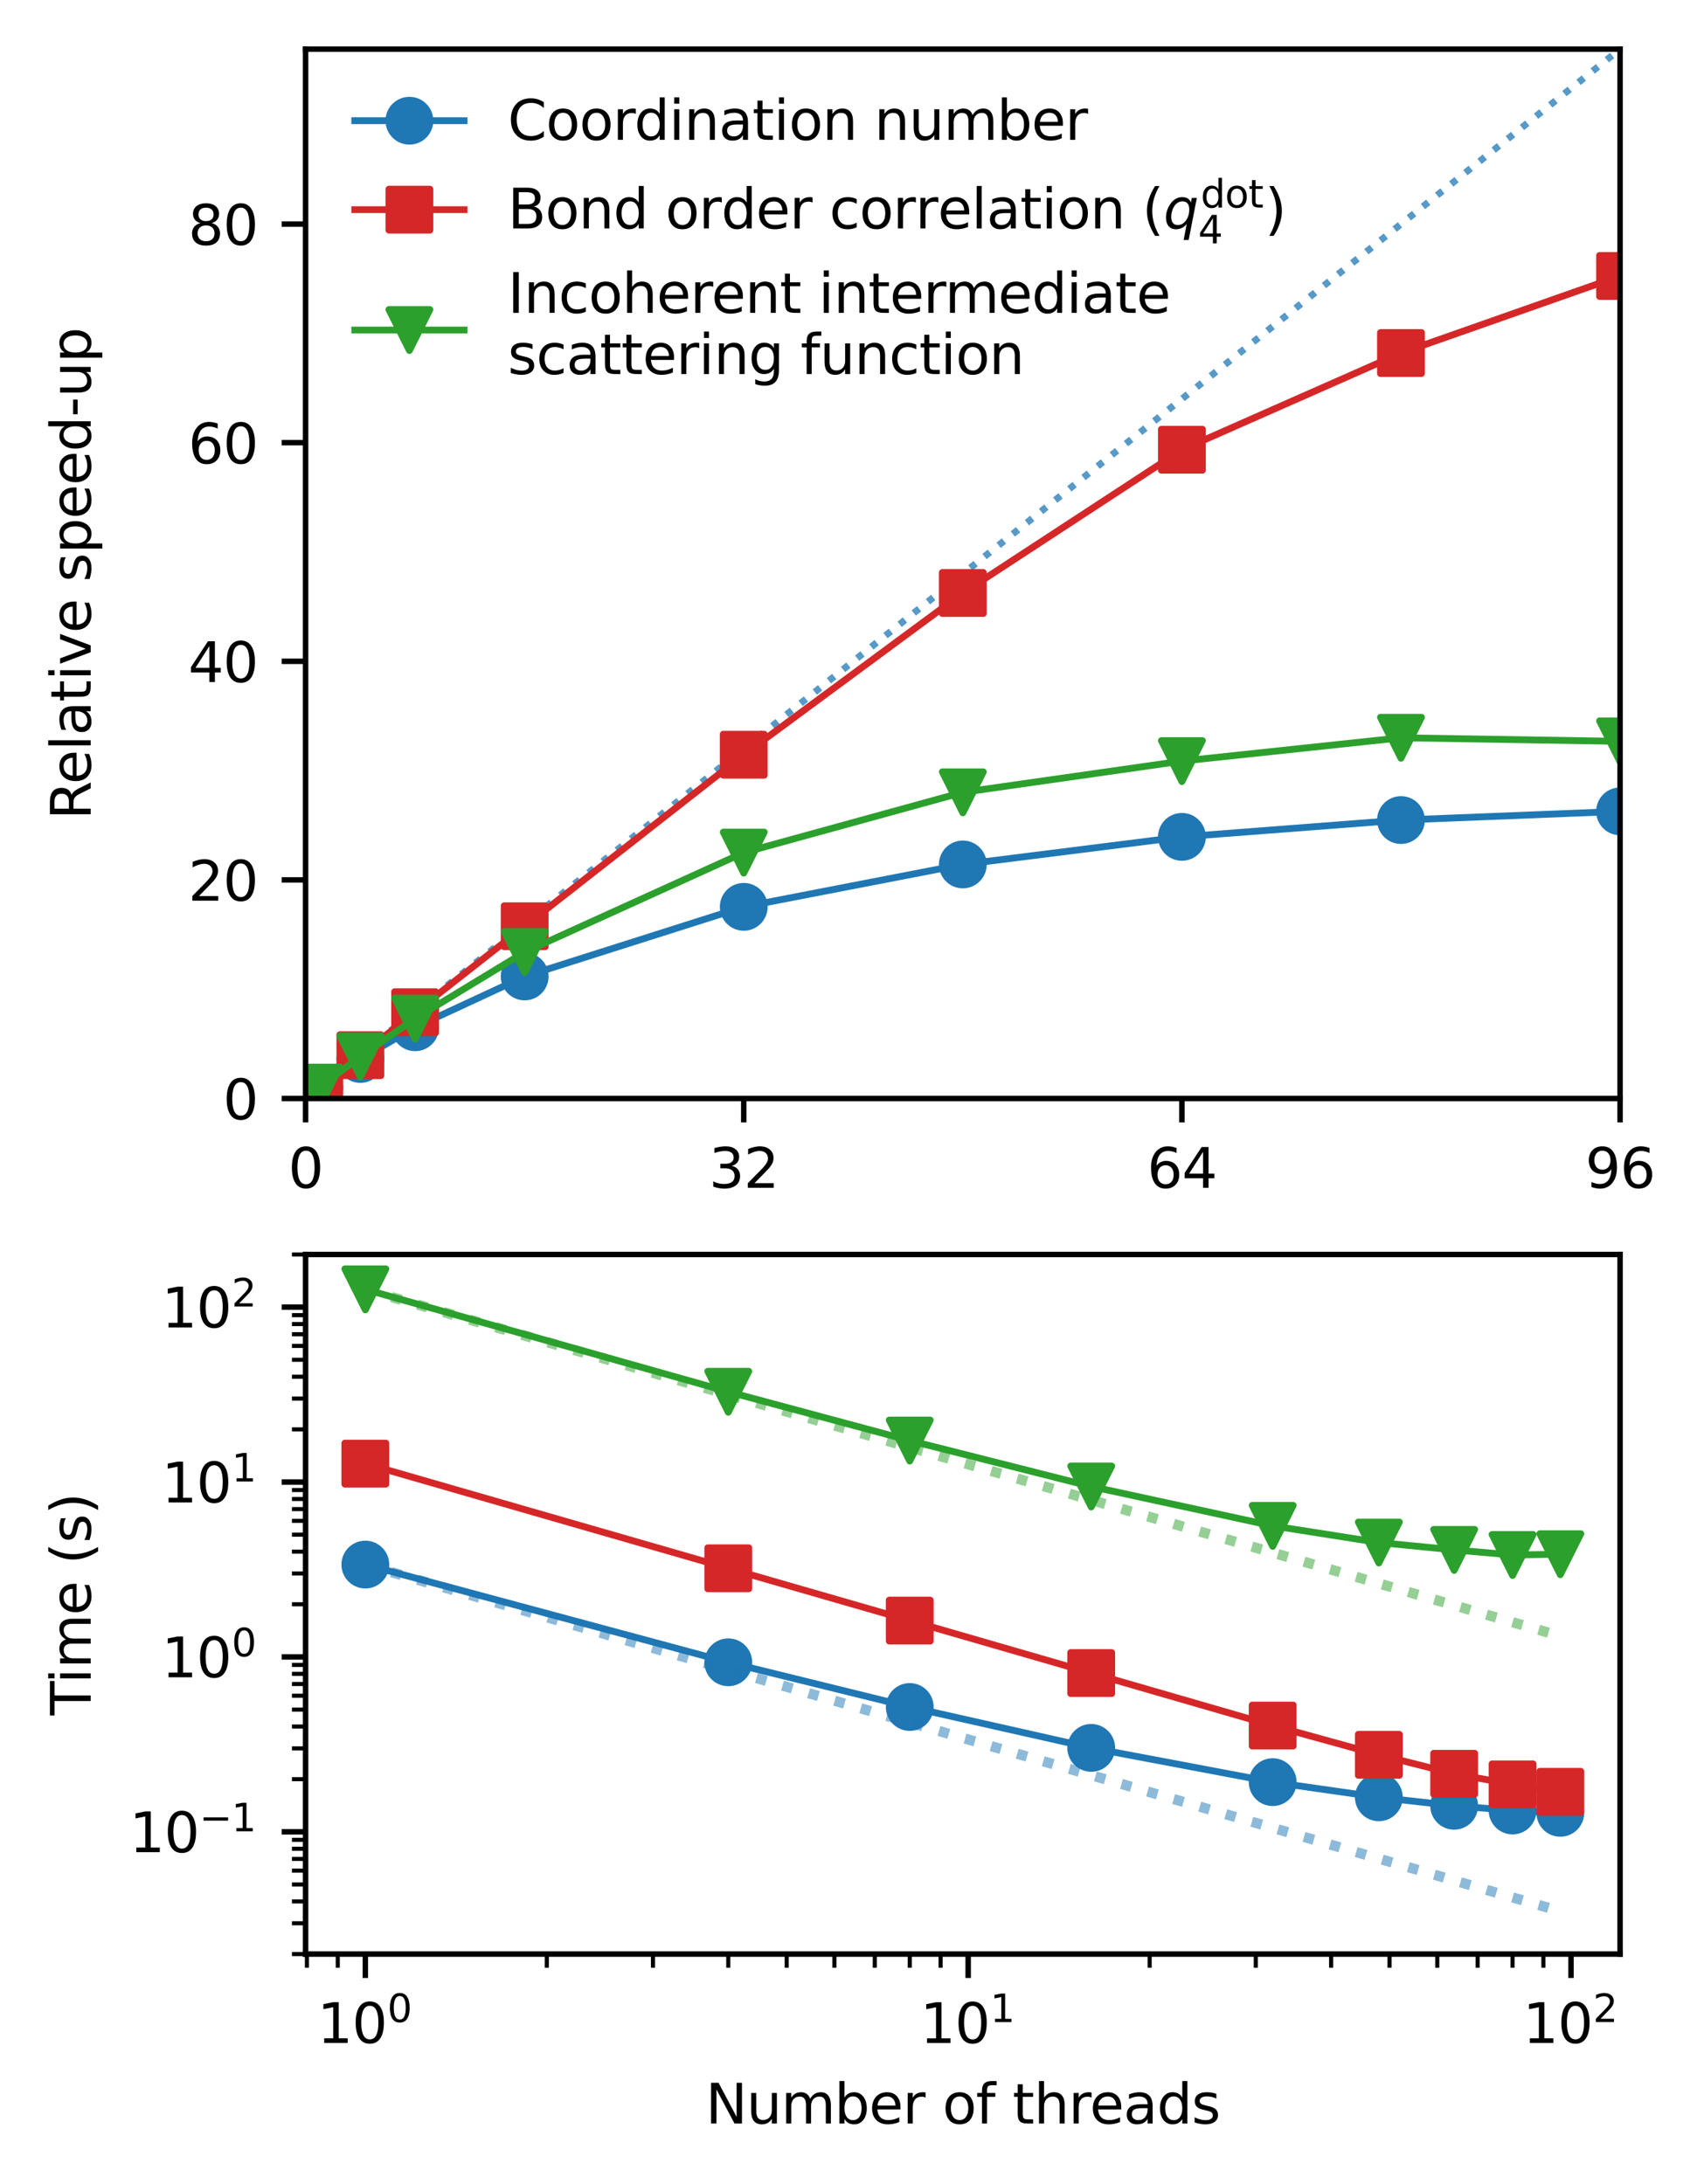 <?xml version="1.0" encoding="utf-8" standalone="no"?>
<!DOCTYPE svg PUBLIC "-//W3C//DTD SVG 1.1//EN"
  "http://www.w3.org/Graphics/SVG/1.1/DTD/svg11.dtd">
<svg xmlns:xlink="http://www.w3.org/1999/xlink" width="249.486pt" height="319.853pt" viewBox="0 0 249.486 319.853" xmlns="http://www.w3.org/2000/svg" version="1.1">
 <defs>
  <style type="text/css">*{stroke-linejoin: round; stroke-linecap: butt}</style>
 </defs>
 <g id="figure_1">
  <g id="patch_1">
   <path d="M 0 319.853 
L 249.486 319.853 
L 249.486 0 
L 0 0 
z
" style="fill: #ffffff"/>
  </g>
  <g id="axes_1">
   <g id="patch_2">
    <path d="M 44.742 160.877 
L 237.196 160.877 
L 237.196 7.2 
L 44.742 7.2 
z
" style="fill: #ffffff"/>
   </g>
   <g id="matplotlib.axis_1">
    <g id="xtick_1">
     <g id="line2d_1">
      <defs>
       <path id="m09d5ea94b4" d="M 0 0 
L 0 3.5 
" style="stroke: #000000; stroke-width: 0.8"/>
      </defs>
      <g>
       <use xlink:href="#m09d5ea94b4" x="44.742" y="160.877" style="stroke: #000000; stroke-width: 0.8"/>
      </g>
     </g>
     <g id="text_1">
      <!-- 0 -->
      <g transform="translate(42.197 173.956) scale(0.08 -0.08)">
       <defs>
        <path id="DejaVuSans-30" d="M 2034 4250 
Q 1547 4250 1301 3770 
Q 1056 3291 1056 2328 
Q 1056 1369 1301 889 
Q 1547 409 2034 409 
Q 2525 409 2770 889 
Q 3016 1369 3016 2328 
Q 3016 3291 2770 3770 
Q 2525 4250 2034 4250 
z
M 2034 4750 
Q 2819 4750 3233 4129 
Q 3647 3509 3647 2328 
Q 3647 1150 3233 529 
Q 2819 -91 2034 -91 
Q 1250 -91 836 529 
Q 422 1150 422 2328 
Q 422 3509 836 4129 
Q 1250 4750 2034 4750 
z
" transform="scale(0.016)"/>
       </defs>
       <use xlink:href="#DejaVuSans-30"/>
      </g>
     </g>
    </g>
    <g id="xtick_2">
     <g id="line2d_2">
      <g>
       <use xlink:href="#m09d5ea94b4" x="108.894" y="160.877" style="stroke: #000000; stroke-width: 0.8"/>
      </g>
     </g>
     <g id="text_2">
      <!-- 32 -->
      <g transform="translate(103.804 173.956) scale(0.08 -0.08)">
       <defs>
        <path id="DejaVuSans-33" d="M 2597 2516 
Q 3050 2419 3304 2112 
Q 3559 1806 3559 1356 
Q 3559 666 3084 287 
Q 2609 -91 1734 -91 
Q 1441 -91 1130 -33 
Q 819 25 488 141 
L 488 750 
Q 750 597 1062 519 
Q 1375 441 1716 441 
Q 2309 441 2620 675 
Q 2931 909 2931 1356 
Q 2931 1769 2642 2001 
Q 2353 2234 1838 2234 
L 1294 2234 
L 1294 2753 
L 1863 2753 
Q 2328 2753 2575 2939 
Q 2822 3125 2822 3475 
Q 2822 3834 2567 4026 
Q 2313 4219 1838 4219 
Q 1578 4219 1281 4162 
Q 984 4106 628 3988 
L 628 4550 
Q 988 4650 1302 4700 
Q 1616 4750 1894 4750 
Q 2613 4750 3031 4423 
Q 3450 4097 3450 3541 
Q 3450 3153 3228 2886 
Q 3006 2619 2597 2516 
z
" transform="scale(0.016)"/>
        <path id="DejaVuSans-32" d="M 1228 531 
L 3431 531 
L 3431 0 
L 469 0 
L 469 531 
Q 828 903 1448 1529 
Q 2069 2156 2228 2338 
Q 2531 2678 2651 2914 
Q 2772 3150 2772 3378 
Q 2772 3750 2511 3984 
Q 2250 4219 1831 4219 
Q 1534 4219 1204 4116 
Q 875 4013 500 3803 
L 500 4441 
Q 881 4594 1212 4672 
Q 1544 4750 1819 4750 
Q 2544 4750 2975 4387 
Q 3406 4025 3406 3419 
Q 3406 3131 3298 2873 
Q 3191 2616 2906 2266 
Q 2828 2175 2409 1742 
Q 1991 1309 1228 531 
z
" transform="scale(0.016)"/>
       </defs>
       <use xlink:href="#DejaVuSans-33"/>
       <use xlink:href="#DejaVuSans-32" transform="translate(63.623 0)"/>
      </g>
     </g>
    </g>
    <g id="xtick_3">
     <g id="line2d_3">
      <g>
       <use xlink:href="#m09d5ea94b4" x="173.045" y="160.877" style="stroke: #000000; stroke-width: 0.8"/>
      </g>
     </g>
     <g id="text_3">
      <!-- 64 -->
      <g transform="translate(167.955 173.956) scale(0.08 -0.08)">
       <defs>
        <path id="DejaVuSans-36" d="M 2113 2584 
Q 1688 2584 1439 2293 
Q 1191 2003 1191 1497 
Q 1191 994 1439 701 
Q 1688 409 2113 409 
Q 2538 409 2786 701 
Q 3034 994 3034 1497 
Q 3034 2003 2786 2293 
Q 2538 2584 2113 2584 
z
M 3366 4563 
L 3366 3988 
Q 3128 4100 2886 4159 
Q 2644 4219 2406 4219 
Q 1781 4219 1451 3797 
Q 1122 3375 1075 2522 
Q 1259 2794 1537 2939 
Q 1816 3084 2150 3084 
Q 2853 3084 3261 2657 
Q 3669 2231 3669 1497 
Q 3669 778 3244 343 
Q 2819 -91 2113 -91 
Q 1303 -91 875 529 
Q 447 1150 447 2328 
Q 447 3434 972 4092 
Q 1497 4750 2381 4750 
Q 2619 4750 2861 4703 
Q 3103 4656 3366 4563 
z
" transform="scale(0.016)"/>
        <path id="DejaVuSans-34" d="M 2419 4116 
L 825 1625 
L 2419 1625 
L 2419 4116 
z
M 2253 4666 
L 3047 4666 
L 3047 1625 
L 3713 1625 
L 3713 1100 
L 3047 1100 
L 3047 0 
L 2419 0 
L 2419 1100 
L 313 1100 
L 313 1709 
L 2253 4666 
z
" transform="scale(0.016)"/>
       </defs>
       <use xlink:href="#DejaVuSans-36"/>
       <use xlink:href="#DejaVuSans-34" transform="translate(63.623 0)"/>
      </g>
     </g>
    </g>
    <g id="xtick_4">
     <g id="line2d_4">
      <g>
       <use xlink:href="#m09d5ea94b4" x="237.196" y="160.877" style="stroke: #000000; stroke-width: 0.8"/>
      </g>
     </g>
     <g id="text_4">
      <!-- 96 -->
      <g transform="translate(232.106 173.956) scale(0.08 -0.08)">
       <defs>
        <path id="DejaVuSans-39" d="M 703 97 
L 703 672 
Q 941 559 1184 500 
Q 1428 441 1663 441 
Q 2288 441 2617 861 
Q 2947 1281 2994 2138 
Q 2813 1869 2534 1725 
Q 2256 1581 1919 1581 
Q 1219 1581 811 2004 
Q 403 2428 403 3163 
Q 403 3881 828 4315 
Q 1253 4750 1959 4750 
Q 2769 4750 3195 4129 
Q 3622 3509 3622 2328 
Q 3622 1225 3098 567 
Q 2575 -91 1691 -91 
Q 1453 -91 1209 -44 
Q 966 3 703 97 
z
M 1959 2075 
Q 2384 2075 2632 2365 
Q 2881 2656 2881 3163 
Q 2881 3666 2632 3958 
Q 2384 4250 1959 4250 
Q 1534 4250 1286 3958 
Q 1038 3666 1038 3163 
Q 1038 2656 1286 2365 
Q 1534 2075 1959 2075 
z
" transform="scale(0.016)"/>
       </defs>
       <use xlink:href="#DejaVuSans-39"/>
       <use xlink:href="#DejaVuSans-36" transform="translate(63.623 0)"/>
      </g>
     </g>
    </g>
   </g>
   <g id="matplotlib.axis_2">
    <g id="ytick_1">
     <g id="line2d_5">
      <defs>
       <path id="mceee23a0d7" d="M 0 0 
L -3.5 0 
" style="stroke: #000000; stroke-width: 0.8"/>
      </defs>
      <g>
       <use xlink:href="#mceee23a0d7" x="44.742" y="160.877" style="stroke: #000000; stroke-width: 0.8"/>
      </g>
     </g>
     <g id="text_5">
      <!-- 0 -->
      <g transform="translate(32.653 163.916) scale(0.08 -0.08)">
       <use xlink:href="#DejaVuSans-30"/>
      </g>
     </g>
    </g>
    <g id="ytick_2">
     <g id="line2d_6">
      <g>
       <use xlink:href="#mceee23a0d7" x="44.742" y="128.861" style="stroke: #000000; stroke-width: 0.8"/>
      </g>
     </g>
     <g id="text_6">
      <!-- 20 -->
      <g transform="translate(27.562 131.9) scale(0.08 -0.08)">
       <use xlink:href="#DejaVuSans-32"/>
       <use xlink:href="#DejaVuSans-30" transform="translate(63.623 0)"/>
      </g>
     </g>
    </g>
    <g id="ytick_3">
     <g id="line2d_7">
      <g>
       <use xlink:href="#mceee23a0d7" x="44.742" y="96.845" style="stroke: #000000; stroke-width: 0.8"/>
      </g>
     </g>
     <g id="text_7">
      <!-- 40 -->
      <g transform="translate(27.562 99.884) scale(0.08 -0.08)">
       <use xlink:href="#DejaVuSans-34"/>
       <use xlink:href="#DejaVuSans-30" transform="translate(63.623 0)"/>
      </g>
     </g>
    </g>
    <g id="ytick_4">
     <g id="line2d_8">
      <g>
       <use xlink:href="#mceee23a0d7" x="44.742" y="64.829" style="stroke: #000000; stroke-width: 0.8"/>
      </g>
     </g>
     <g id="text_8">
      <!-- 60 -->
      <g transform="translate(27.562 67.868) scale(0.08 -0.08)">
       <use xlink:href="#DejaVuSans-36"/>
       <use xlink:href="#DejaVuSans-30" transform="translate(63.623 0)"/>
      </g>
     </g>
    </g>
    <g id="ytick_5">
     <g id="line2d_9">
      <g>
       <use xlink:href="#mceee23a0d7" x="44.742" y="32.813" style="stroke: #000000; stroke-width: 0.8"/>
      </g>
     </g>
     <g id="text_9">
      <!-- 80 -->
      <g transform="translate(27.562 35.852) scale(0.08 -0.08)">
       <defs>
        <path id="DejaVuSans-38" d="M 2034 2216 
Q 1584 2216 1326 1975 
Q 1069 1734 1069 1313 
Q 1069 891 1326 650 
Q 1584 409 2034 409 
Q 2484 409 2743 651 
Q 3003 894 3003 1313 
Q 3003 1734 2745 1975 
Q 2488 2216 2034 2216 
z
M 1403 2484 
Q 997 2584 770 2862 
Q 544 3141 544 3541 
Q 544 4100 942 4425 
Q 1341 4750 2034 4750 
Q 2731 4750 3128 4425 
Q 3525 4100 3525 3541 
Q 3525 3141 3298 2862 
Q 3072 2584 2669 2484 
Q 3125 2378 3379 2068 
Q 3634 1759 3634 1313 
Q 3634 634 3220 271 
Q 2806 -91 2034 -91 
Q 1263 -91 848 271 
Q 434 634 434 1313 
Q 434 1759 690 2068 
Q 947 2378 1403 2484 
z
M 1172 3481 
Q 1172 3119 1398 2916 
Q 1625 2713 2034 2713 
Q 2441 2713 2670 2916 
Q 2900 3119 2900 3481 
Q 2900 3844 2670 4047 
Q 2441 4250 2034 4250 
Q 1625 4250 1398 4047 
Q 1172 3844 1172 3481 
z
" transform="scale(0.016)"/>
       </defs>
       <use xlink:href="#DejaVuSans-38"/>
       <use xlink:href="#DejaVuSans-30" transform="translate(63.623 0)"/>
      </g>
     </g>
    </g>
    <g id="text_10">
     <!-- Relative speed-up -->
     <g transform="translate(13.279 120.043) rotate(-90) scale(0.08 -0.08)">
      <defs>
       <path id="DejaVuSans-52" d="M 2841 2188 
Q 3044 2119 3236 1894 
Q 3428 1669 3622 1275 
L 4263 0 
L 3584 0 
L 2988 1197 
Q 2756 1666 2539 1819 
Q 2322 1972 1947 1972 
L 1259 1972 
L 1259 0 
L 628 0 
L 628 4666 
L 2053 4666 
Q 2853 4666 3247 4331 
Q 3641 3997 3641 3322 
Q 3641 2881 3436 2590 
Q 3231 2300 2841 2188 
z
M 1259 4147 
L 1259 2491 
L 2053 2491 
Q 2509 2491 2742 2702 
Q 2975 2913 2975 3322 
Q 2975 3731 2742 3939 
Q 2509 4147 2053 4147 
L 1259 4147 
z
" transform="scale(0.016)"/>
       <path id="DejaVuSans-65" d="M 3597 1894 
L 3597 1613 
L 953 1613 
Q 991 1019 1311 708 
Q 1631 397 2203 397 
Q 2534 397 2845 478 
Q 3156 559 3463 722 
L 3463 178 
Q 3153 47 2828 -22 
Q 2503 -91 2169 -91 
Q 1331 -91 842 396 
Q 353 884 353 1716 
Q 353 2575 817 3079 
Q 1281 3584 2069 3584 
Q 2775 3584 3186 3129 
Q 3597 2675 3597 1894 
z
M 3022 2063 
Q 3016 2534 2758 2815 
Q 2500 3097 2075 3097 
Q 1594 3097 1305 2825 
Q 1016 2553 972 2059 
L 3022 2063 
z
" transform="scale(0.016)"/>
       <path id="DejaVuSans-6c" d="M 603 4863 
L 1178 4863 
L 1178 0 
L 603 0 
L 603 4863 
z
" transform="scale(0.016)"/>
       <path id="DejaVuSans-61" d="M 2194 1759 
Q 1497 1759 1228 1600 
Q 959 1441 959 1056 
Q 959 750 1161 570 
Q 1363 391 1709 391 
Q 2188 391 2477 730 
Q 2766 1069 2766 1631 
L 2766 1759 
L 2194 1759 
z
M 3341 1997 
L 3341 0 
L 2766 0 
L 2766 531 
Q 2569 213 2275 61 
Q 1981 -91 1556 -91 
Q 1019 -91 701 211 
Q 384 513 384 1019 
Q 384 1609 779 1909 
Q 1175 2209 1959 2209 
L 2766 2209 
L 2766 2266 
Q 2766 2663 2505 2880 
Q 2244 3097 1772 3097 
Q 1472 3097 1187 3025 
Q 903 2953 641 2809 
L 641 3341 
Q 956 3463 1253 3523 
Q 1550 3584 1831 3584 
Q 2591 3584 2966 3190 
Q 3341 2797 3341 1997 
z
" transform="scale(0.016)"/>
       <path id="DejaVuSans-74" d="M 1172 4494 
L 1172 3500 
L 2356 3500 
L 2356 3053 
L 1172 3053 
L 1172 1153 
Q 1172 725 1289 603 
Q 1406 481 1766 481 
L 2356 481 
L 2356 0 
L 1766 0 
Q 1100 0 847 248 
Q 594 497 594 1153 
L 594 3053 
L 172 3053 
L 172 3500 
L 594 3500 
L 594 4494 
L 1172 4494 
z
" transform="scale(0.016)"/>
       <path id="DejaVuSans-69" d="M 603 3500 
L 1178 3500 
L 1178 0 
L 603 0 
L 603 3500 
z
M 603 4863 
L 1178 4863 
L 1178 4134 
L 603 4134 
L 603 4863 
z
" transform="scale(0.016)"/>
       <path id="DejaVuSans-76" d="M 191 3500 
L 800 3500 
L 1894 563 
L 2988 3500 
L 3597 3500 
L 2284 0 
L 1503 0 
L 191 3500 
z
" transform="scale(0.016)"/>
       <path id="DejaVuSans-20" transform="scale(0.016)"/>
       <path id="DejaVuSans-73" d="M 2834 3397 
L 2834 2853 
Q 2591 2978 2328 3040 
Q 2066 3103 1784 3103 
Q 1356 3103 1142 2972 
Q 928 2841 928 2578 
Q 928 2378 1081 2264 
Q 1234 2150 1697 2047 
L 1894 2003 
Q 2506 1872 2764 1633 
Q 3022 1394 3022 966 
Q 3022 478 2636 193 
Q 2250 -91 1575 -91 
Q 1294 -91 989 -36 
Q 684 19 347 128 
L 347 722 
Q 666 556 975 473 
Q 1284 391 1588 391 
Q 1994 391 2212 530 
Q 2431 669 2431 922 
Q 2431 1156 2273 1281 
Q 2116 1406 1581 1522 
L 1381 1569 
Q 847 1681 609 1914 
Q 372 2147 372 2553 
Q 372 3047 722 3315 
Q 1072 3584 1716 3584 
Q 2034 3584 2315 3537 
Q 2597 3491 2834 3397 
z
" transform="scale(0.016)"/>
       <path id="DejaVuSans-70" d="M 1159 525 
L 1159 -1331 
L 581 -1331 
L 581 3500 
L 1159 3500 
L 1159 2969 
Q 1341 3281 1617 3432 
Q 1894 3584 2278 3584 
Q 2916 3584 3314 3078 
Q 3713 2572 3713 1747 
Q 3713 922 3314 415 
Q 2916 -91 2278 -91 
Q 1894 -91 1617 61 
Q 1341 213 1159 525 
z
M 3116 1747 
Q 3116 2381 2855 2742 
Q 2594 3103 2138 3103 
Q 1681 3103 1420 2742 
Q 1159 2381 1159 1747 
Q 1159 1113 1420 752 
Q 1681 391 2138 391 
Q 2594 391 2855 752 
Q 3116 1113 3116 1747 
z
" transform="scale(0.016)"/>
       <path id="DejaVuSans-64" d="M 2906 2969 
L 2906 4863 
L 3481 4863 
L 3481 0 
L 2906 0 
L 2906 525 
Q 2725 213 2448 61 
Q 2172 -91 1784 -91 
Q 1150 -91 751 415 
Q 353 922 353 1747 
Q 353 2572 751 3078 
Q 1150 3584 1784 3584 
Q 2172 3584 2448 3432 
Q 2725 3281 2906 2969 
z
M 947 1747 
Q 947 1113 1208 752 
Q 1469 391 1925 391 
Q 2381 391 2643 752 
Q 2906 1113 2906 1747 
Q 2906 2381 2643 2742 
Q 2381 3103 1925 3103 
Q 1469 3103 1208 2742 
Q 947 2381 947 1747 
z
" transform="scale(0.016)"/>
       <path id="DejaVuSans-2d" d="M 313 2009 
L 1997 2009 
L 1997 1497 
L 313 1497 
L 313 2009 
z
" transform="scale(0.016)"/>
       <path id="DejaVuSans-75" d="M 544 1381 
L 544 3500 
L 1119 3500 
L 1119 1403 
Q 1119 906 1312 657 
Q 1506 409 1894 409 
Q 2359 409 2629 706 
Q 2900 1003 2900 1516 
L 2900 3500 
L 3475 3500 
L 3475 0 
L 2900 0 
L 2900 538 
Q 2691 219 2414 64 
Q 2138 -91 1772 -91 
Q 1169 -91 856 284 
Q 544 659 544 1381 
z
M 1991 3584 
L 1991 3584 
z
" transform="scale(0.016)"/>
      </defs>
      <use xlink:href="#DejaVuSans-52"/>
      <use xlink:href="#DejaVuSans-65" transform="translate(64.982 0)"/>
      <use xlink:href="#DejaVuSans-6c" transform="translate(126.506 0)"/>
      <use xlink:href="#DejaVuSans-61" transform="translate(154.289 0)"/>
      <use xlink:href="#DejaVuSans-74" transform="translate(215.568 0)"/>
      <use xlink:href="#DejaVuSans-69" transform="translate(254.777 0)"/>
      <use xlink:href="#DejaVuSans-76" transform="translate(282.561 0)"/>
      <use xlink:href="#DejaVuSans-65" transform="translate(341.74 0)"/>
      <use xlink:href="#DejaVuSans-20" transform="translate(403.264 0)"/>
      <use xlink:href="#DejaVuSans-73" transform="translate(435.051 0)"/>
      <use xlink:href="#DejaVuSans-70" transform="translate(487.15 0)"/>
      <use xlink:href="#DejaVuSans-65" transform="translate(550.627 0)"/>
      <use xlink:href="#DejaVuSans-65" transform="translate(612.15 0)"/>
      <use xlink:href="#DejaVuSans-64" transform="translate(673.674 0)"/>
      <use xlink:href="#DejaVuSans-2d" transform="translate(737.15 0)"/>
      <use xlink:href="#DejaVuSans-75" transform="translate(773.234 0)"/>
      <use xlink:href="#DejaVuSans-70" transform="translate(836.613 0)"/>
     </g>
    </g>
   </g>
   <g id="line2d_10">
    <path d="M 44.742 160.877 
L 247.465 -1 
" clip-path="url(#p5385e959b6)" style="fill: none; stroke-dasharray: 1,1.65; stroke-dashoffset: 0; stroke: #1f77b4; stroke-opacity: 0.75"/>
   </g>
   <g id="line2d_11">
    <path d="M 46.747 159.276 
L 52.761 155.082 
L 60.78 150.44 
L 76.818 142.997 
L 108.894 132.803 
L 140.969 126.594 
L 173.045 122.557 
L 205.12 120.094 
L 237.196 118.824 
" clip-path="url(#p5385e959b6)" style="fill: none; stroke: #1f77b4; stroke-linecap: square"/>
    <defs>
     <path id="m9bdbf3d948" d="M 0 3 
C 0.796 3 1.559 2.684 2.121 2.121 
C 2.684 1.559 3 0.796 3 0 
C 3 -0.796 2.684 -1.559 2.121 -2.121 
C 1.559 -2.684 0.796 -3 0 -3 
C -0.796 -3 -1.559 -2.684 -2.121 -2.121 
C -2.684 -1.559 -3 -0.796 -3 0 
C -3 0.796 -2.684 1.559 -2.121 2.121 
C -1.559 2.684 -0.796 3 0 3 
z
" style="stroke: #1f77b4"/>
    </defs>
    <g clip-path="url(#p5385e959b6)">
     <use xlink:href="#m9bdbf3d948" x="46.747" y="159.276" style="fill: #1f77b4; stroke: #1f77b4"/>
     <use xlink:href="#m9bdbf3d948" x="52.761" y="155.082" style="fill: #1f77b4; stroke: #1f77b4"/>
     <use xlink:href="#m9bdbf3d948" x="60.78" y="150.44" style="fill: #1f77b4; stroke: #1f77b4"/>
     <use xlink:href="#m9bdbf3d948" x="76.818" y="142.997" style="fill: #1f77b4; stroke: #1f77b4"/>
     <use xlink:href="#m9bdbf3d948" x="108.894" y="132.803" style="fill: #1f77b4; stroke: #1f77b4"/>
     <use xlink:href="#m9bdbf3d948" x="140.969" y="126.594" style="fill: #1f77b4; stroke: #1f77b4"/>
     <use xlink:href="#m9bdbf3d948" x="173.045" y="122.557" style="fill: #1f77b4; stroke: #1f77b4"/>
     <use xlink:href="#m9bdbf3d948" x="205.12" y="120.094" style="fill: #1f77b4; stroke: #1f77b4"/>
     <use xlink:href="#m9bdbf3d948" x="237.196" y="118.824" style="fill: #1f77b4; stroke: #1f77b4"/>
    </g>
   </g>
   <g id="line2d_12">
    <path d="M 46.747 159.276 
L 52.761 154.528 
L 60.78 148.235 
L 76.818 135.649 
L 108.894 110.523 
L 140.969 86.843 
L 173.045 65.866 
L 205.12 51.702 
L 237.196 40.417 
" clip-path="url(#p5385e959b6)" style="fill: none; stroke: #d62728; stroke-linecap: square"/>
    <defs>
     <path id="m01f32b2760" d="M -3 3 
L 3 3 
L 3 -3 
L -3 -3 
z
" style="stroke: #d62728; stroke-linejoin: miter"/>
    </defs>
    <g clip-path="url(#p5385e959b6)">
     <use xlink:href="#m01f32b2760" x="46.747" y="159.276" style="fill: #d62728; stroke: #d62728; stroke-linejoin: miter"/>
     <use xlink:href="#m01f32b2760" x="52.761" y="154.528" style="fill: #d62728; stroke: #d62728; stroke-linejoin: miter"/>
     <use xlink:href="#m01f32b2760" x="60.78" y="148.235" style="fill: #d62728; stroke: #d62728; stroke-linejoin: miter"/>
     <use xlink:href="#m01f32b2760" x="76.818" y="135.649" style="fill: #d62728; stroke: #d62728; stroke-linejoin: miter"/>
     <use xlink:href="#m01f32b2760" x="108.894" y="110.523" style="fill: #d62728; stroke: #d62728; stroke-linejoin: miter"/>
     <use xlink:href="#m01f32b2760" x="140.969" y="86.843" style="fill: #d62728; stroke: #d62728; stroke-linejoin: miter"/>
     <use xlink:href="#m01f32b2760" x="173.045" y="65.866" style="fill: #d62728; stroke: #d62728; stroke-linejoin: miter"/>
     <use xlink:href="#m01f32b2760" x="205.12" y="51.702" style="fill: #d62728; stroke: #d62728; stroke-linejoin: miter"/>
     <use xlink:href="#m01f32b2760" x="237.196" y="40.417" style="fill: #d62728; stroke: #d62728; stroke-linejoin: miter"/>
    </g>
   </g>
   <g id="line2d_13">
    <path d="M 46.747 159.276 
L 52.761 154.716 
L 60.78 149.164 
L 76.818 139.429 
L 108.894 124.863 
L 140.969 116.033 
L 173.045 111.458 
L 205.12 108.046 
L 237.196 108.568 
" clip-path="url(#p5385e959b6)" style="fill: none; stroke: #2ca02c; stroke-linecap: square"/>
    <defs>
     <path id="mb9250bb061" d="M -0 3 
L 3 -3 
L -3 -3 
z
" style="stroke: #2ca02c; stroke-linejoin: miter"/>
    </defs>
    <g clip-path="url(#p5385e959b6)">
     <use xlink:href="#mb9250bb061" x="46.747" y="159.276" style="fill: #2ca02c; stroke: #2ca02c; stroke-linejoin: miter"/>
     <use xlink:href="#mb9250bb061" x="52.761" y="154.716" style="fill: #2ca02c; stroke: #2ca02c; stroke-linejoin: miter"/>
     <use xlink:href="#mb9250bb061" x="60.78" y="149.164" style="fill: #2ca02c; stroke: #2ca02c; stroke-linejoin: miter"/>
     <use xlink:href="#mb9250bb061" x="76.818" y="139.429" style="fill: #2ca02c; stroke: #2ca02c; stroke-linejoin: miter"/>
     <use xlink:href="#mb9250bb061" x="108.894" y="124.863" style="fill: #2ca02c; stroke: #2ca02c; stroke-linejoin: miter"/>
     <use xlink:href="#mb9250bb061" x="140.969" y="116.033" style="fill: #2ca02c; stroke: #2ca02c; stroke-linejoin: miter"/>
     <use xlink:href="#mb9250bb061" x="173.045" y="111.458" style="fill: #2ca02c; stroke: #2ca02c; stroke-linejoin: miter"/>
     <use xlink:href="#mb9250bb061" x="205.12" y="108.046" style="fill: #2ca02c; stroke: #2ca02c; stroke-linejoin: miter"/>
     <use xlink:href="#mb9250bb061" x="237.196" y="108.568" style="fill: #2ca02c; stroke: #2ca02c; stroke-linejoin: miter"/>
    </g>
   </g>
   <g id="patch_3">
    <path d="M 44.742 160.877 
L 44.742 7.2 
" style="fill: none; stroke: #000000; stroke-width: 0.8; stroke-linejoin: miter; stroke-linecap: square"/>
   </g>
   <g id="patch_4">
    <path d="M 237.196 160.877 
L 237.196 7.2 
" style="fill: none; stroke: #000000; stroke-width: 0.8; stroke-linejoin: miter; stroke-linecap: square"/>
   </g>
   <g id="patch_5">
    <path d="M 44.742 160.877 
L 237.196 160.877 
" style="fill: none; stroke: #000000; stroke-width: 0.8; stroke-linejoin: miter; stroke-linecap: square"/>
   </g>
   <g id="patch_6">
    <path d="M 44.742 7.2 
L 237.196 7.2 
" style="fill: none; stroke: #000000; stroke-width: 0.8; stroke-linejoin: miter; stroke-linecap: square"/>
   </g>
   <g id="legend_1">
    <g id="line2d_14">
     <path d="M 51.943 17.679 
L 59.943 17.679 
L 67.942 17.679 
" style="fill: none; stroke: #1f77b4; stroke-linecap: square"/>
     <g>
      <use xlink:href="#m9bdbf3d948" x="59.943" y="17.679" style="fill: #1f77b4; stroke: #1f77b4"/>
     </g>
    </g>
    <g id="text_11">
     <!-- Coordination number -->
     <g transform="translate(74.343 20.479) scale(0.08 -0.08)">
      <defs>
       <path id="DejaVuSans-43" d="M 4122 4306 
L 4122 3641 
Q 3803 3938 3442 4084 
Q 3081 4231 2675 4231 
Q 1875 4231 1450 3742 
Q 1025 3253 1025 2328 
Q 1025 1406 1450 917 
Q 1875 428 2675 428 
Q 3081 428 3442 575 
Q 3803 722 4122 1019 
L 4122 359 
Q 3791 134 3420 21 
Q 3050 -91 2638 -91 
Q 1578 -91 968 557 
Q 359 1206 359 2328 
Q 359 3453 968 4101 
Q 1578 4750 2638 4750 
Q 3056 4750 3426 4639 
Q 3797 4528 4122 4306 
z
" transform="scale(0.016)"/>
       <path id="DejaVuSans-6f" d="M 1959 3097 
Q 1497 3097 1228 2736 
Q 959 2375 959 1747 
Q 959 1119 1226 758 
Q 1494 397 1959 397 
Q 2419 397 2687 759 
Q 2956 1122 2956 1747 
Q 2956 2369 2687 2733 
Q 2419 3097 1959 3097 
z
M 1959 3584 
Q 2709 3584 3137 3096 
Q 3566 2609 3566 1747 
Q 3566 888 3137 398 
Q 2709 -91 1959 -91 
Q 1206 -91 779 398 
Q 353 888 353 1747 
Q 353 2609 779 3096 
Q 1206 3584 1959 3584 
z
" transform="scale(0.016)"/>
       <path id="DejaVuSans-72" d="M 2631 2963 
Q 2534 3019 2420 3045 
Q 2306 3072 2169 3072 
Q 1681 3072 1420 2755 
Q 1159 2438 1159 1844 
L 1159 0 
L 581 0 
L 581 3500 
L 1159 3500 
L 1159 2956 
Q 1341 3275 1631 3429 
Q 1922 3584 2338 3584 
Q 2397 3584 2469 3576 
Q 2541 3569 2628 3553 
L 2631 2963 
z
" transform="scale(0.016)"/>
       <path id="DejaVuSans-6e" d="M 3513 2113 
L 3513 0 
L 2938 0 
L 2938 2094 
Q 2938 2591 2744 2837 
Q 2550 3084 2163 3084 
Q 1697 3084 1428 2787 
Q 1159 2491 1159 1978 
L 1159 0 
L 581 0 
L 581 3500 
L 1159 3500 
L 1159 2956 
Q 1366 3272 1645 3428 
Q 1925 3584 2291 3584 
Q 2894 3584 3203 3211 
Q 3513 2838 3513 2113 
z
" transform="scale(0.016)"/>
       <path id="DejaVuSans-6d" d="M 3328 2828 
Q 3544 3216 3844 3400 
Q 4144 3584 4550 3584 
Q 5097 3584 5394 3201 
Q 5691 2819 5691 2113 
L 5691 0 
L 5113 0 
L 5113 2094 
Q 5113 2597 4934 2840 
Q 4756 3084 4391 3084 
Q 3944 3084 3684 2787 
Q 3425 2491 3425 1978 
L 3425 0 
L 2847 0 
L 2847 2094 
Q 2847 2600 2669 2842 
Q 2491 3084 2119 3084 
Q 1678 3084 1418 2786 
Q 1159 2488 1159 1978 
L 1159 0 
L 581 0 
L 581 3500 
L 1159 3500 
L 1159 2956 
Q 1356 3278 1631 3431 
Q 1906 3584 2284 3584 
Q 2666 3584 2933 3390 
Q 3200 3197 3328 2828 
z
" transform="scale(0.016)"/>
       <path id="DejaVuSans-62" d="M 3116 1747 
Q 3116 2381 2855 2742 
Q 2594 3103 2138 3103 
Q 1681 3103 1420 2742 
Q 1159 2381 1159 1747 
Q 1159 1113 1420 752 
Q 1681 391 2138 391 
Q 2594 391 2855 752 
Q 3116 1113 3116 1747 
z
M 1159 2969 
Q 1341 3281 1617 3432 
Q 1894 3584 2278 3584 
Q 2916 3584 3314 3078 
Q 3713 2572 3713 1747 
Q 3713 922 3314 415 
Q 2916 -91 2278 -91 
Q 1894 -91 1617 61 
Q 1341 213 1159 525 
L 1159 0 
L 581 0 
L 581 4863 
L 1159 4863 
L 1159 2969 
z
" transform="scale(0.016)"/>
      </defs>
      <use xlink:href="#DejaVuSans-43"/>
      <use xlink:href="#DejaVuSans-6f" transform="translate(69.824 0)"/>
      <use xlink:href="#DejaVuSans-6f" transform="translate(131.006 0)"/>
      <use xlink:href="#DejaVuSans-72" transform="translate(192.188 0)"/>
      <use xlink:href="#DejaVuSans-64" transform="translate(231.551 0)"/>
      <use xlink:href="#DejaVuSans-69" transform="translate(295.027 0)"/>
      <use xlink:href="#DejaVuSans-6e" transform="translate(322.811 0)"/>
      <use xlink:href="#DejaVuSans-61" transform="translate(386.189 0)"/>
      <use xlink:href="#DejaVuSans-74" transform="translate(447.469 0)"/>
      <use xlink:href="#DejaVuSans-69" transform="translate(486.678 0)"/>
      <use xlink:href="#DejaVuSans-6f" transform="translate(514.461 0)"/>
      <use xlink:href="#DejaVuSans-6e" transform="translate(575.643 0)"/>
      <use xlink:href="#DejaVuSans-20" transform="translate(639.021 0)"/>
      <use xlink:href="#DejaVuSans-6e" transform="translate(670.809 0)"/>
      <use xlink:href="#DejaVuSans-75" transform="translate(734.188 0)"/>
      <use xlink:href="#DejaVuSans-6d" transform="translate(797.566 0)"/>
      <use xlink:href="#DejaVuSans-62" transform="translate(894.979 0)"/>
      <use xlink:href="#DejaVuSans-65" transform="translate(958.455 0)"/>
      <use xlink:href="#DejaVuSans-72" transform="translate(1019.979 0)"/>
     </g>
    </g>
    <g id="line2d_15">
     <path d="M 51.943 30.703 
L 59.943 30.703 
L 67.942 30.703 
" style="fill: none; stroke: #d62728; stroke-linecap: square"/>
     <g>
      <use xlink:href="#m01f32b2760" x="59.943" y="30.703" style="fill: #d62728; stroke: #d62728; stroke-linejoin: miter"/>
     </g>
    </g>
    <g id="text_12">
     <!-- Bond order correlation ($q_4^\mathrm{dot}$) -->
     <g transform="translate(74.343 33.502) scale(0.08 -0.08)">
      <defs>
       <path id="DejaVuSans-42" d="M 1259 2228 
L 1259 519 
L 2272 519 
Q 2781 519 3026 730 
Q 3272 941 3272 1375 
Q 3272 1813 3026 2020 
Q 2781 2228 2272 2228 
L 1259 2228 
z
M 1259 4147 
L 1259 2741 
L 2194 2741 
Q 2656 2741 2882 2914 
Q 3109 3088 3109 3444 
Q 3109 3797 2882 3972 
Q 2656 4147 2194 4147 
L 1259 4147 
z
M 628 4666 
L 2241 4666 
Q 2963 4666 3353 4366 
Q 3744 4066 3744 3513 
Q 3744 3084 3544 2831 
Q 3344 2578 2956 2516 
Q 3422 2416 3680 2098 
Q 3938 1781 3938 1306 
Q 3938 681 3513 340 
Q 3088 0 2303 0 
L 628 0 
L 628 4666 
z
" transform="scale(0.016)"/>
       <path id="DejaVuSans-63" d="M 3122 3366 
L 3122 2828 
Q 2878 2963 2633 3030 
Q 2388 3097 2138 3097 
Q 1578 3097 1268 2742 
Q 959 2388 959 1747 
Q 959 1106 1268 751 
Q 1578 397 2138 397 
Q 2388 397 2633 464 
Q 2878 531 3122 666 
L 3122 134 
Q 2881 22 2623 -34 
Q 2366 -91 2075 -91 
Q 1284 -91 818 406 
Q 353 903 353 1747 
Q 353 2603 823 3093 
Q 1294 3584 2113 3584 
Q 2378 3584 2631 3529 
Q 2884 3475 3122 3366 
z
" transform="scale(0.016)"/>
       <path id="DejaVuSans-28" d="M 1984 4856 
Q 1566 4138 1362 3434 
Q 1159 2731 1159 2009 
Q 1159 1288 1364 580 
Q 1569 -128 1984 -844 
L 1484 -844 
Q 1016 -109 783 600 
Q 550 1309 550 2009 
Q 550 2706 781 3412 
Q 1013 4119 1484 4856 
L 1984 4856 
z
" transform="scale(0.016)"/>
       <path id="DejaVuSans-Oblique-71" d="M 2669 525 
Q 2438 222 2123 65 
Q 1809 -91 1428 -91 
Q 897 -91 595 267 
Q 294 625 294 1253 
Q 294 1759 480 2231 
Q 666 2703 1013 3078 
Q 1238 3322 1530 3453 
Q 1822 3584 2144 3584 
Q 2531 3584 2781 3431 
Q 3031 3278 3144 2969 
L 3244 3494 
L 3822 3494 
L 2888 -1319 
L 2309 -1319 
L 2669 525 
z
M 891 1338 
Q 891 875 1084 633 
Q 1278 391 1644 391 
Q 2188 391 2572 911 
Q 2956 1431 2956 2175 
Q 2956 2625 2757 2864 
Q 2559 3103 2188 3103 
Q 1916 3103 1684 2976 
Q 1453 2850 1281 2606 
Q 1100 2350 995 2006 
Q 891 1663 891 1338 
z
" transform="scale(0.016)"/>
       <path id="DejaVuSans-29" d="M 513 4856 
L 1013 4856 
Q 1481 4119 1714 3412 
Q 1947 2706 1947 2009 
Q 1947 1309 1714 600 
Q 1481 -109 1013 -844 
L 513 -844 
Q 928 -128 1133 580 
Q 1338 1288 1338 2009 
Q 1338 2731 1133 3434 
Q 928 4138 513 4856 
z
" transform="scale(0.016)"/>
      </defs>
      <use xlink:href="#DejaVuSans-42" transform="translate(0 0.53)"/>
      <use xlink:href="#DejaVuSans-6f" transform="translate(68.604 0.53)"/>
      <use xlink:href="#DejaVuSans-6e" transform="translate(129.785 0.53)"/>
      <use xlink:href="#DejaVuSans-64" transform="translate(193.164 0.53)"/>
      <use xlink:href="#DejaVuSans-20" transform="translate(256.641 0.53)"/>
      <use xlink:href="#DejaVuSans-6f" transform="translate(288.428 0.53)"/>
      <use xlink:href="#DejaVuSans-72" transform="translate(349.609 0.53)"/>
      <use xlink:href="#DejaVuSans-64" transform="translate(390.723 0.53)"/>
      <use xlink:href="#DejaVuSans-65" transform="translate(454.199 0.53)"/>
      <use xlink:href="#DejaVuSans-72" transform="translate(515.723 0.53)"/>
      <use xlink:href="#DejaVuSans-20" transform="translate(556.836 0.53)"/>
      <use xlink:href="#DejaVuSans-63" transform="translate(588.623 0.53)"/>
      <use xlink:href="#DejaVuSans-6f" transform="translate(643.604 0.53)"/>
      <use xlink:href="#DejaVuSans-72" transform="translate(704.785 0.53)"/>
      <use xlink:href="#DejaVuSans-72" transform="translate(745.898 0.53)"/>
      <use xlink:href="#DejaVuSans-65" transform="translate(787.012 0.53)"/>
      <use xlink:href="#DejaVuSans-6c" transform="translate(848.535 0.53)"/>
      <use xlink:href="#DejaVuSans-61" transform="translate(876.318 0.53)"/>
      <use xlink:href="#DejaVuSans-74" transform="translate(937.598 0.53)"/>
      <use xlink:href="#DejaVuSans-69" transform="translate(976.807 0.53)"/>
      <use xlink:href="#DejaVuSans-6f" transform="translate(1004.59 0.53)"/>
      <use xlink:href="#DejaVuSans-6e" transform="translate(1065.771 0.53)"/>
      <use xlink:href="#DejaVuSans-20" transform="translate(1129.15 0.53)"/>
      <use xlink:href="#DejaVuSans-28" transform="translate(1160.938 0.53)"/>
      <use xlink:href="#DejaVuSans-Oblique-71" transform="translate(1199.951 0.53)"/>
      <use xlink:href="#DejaVuSans-64" transform="translate(1268.078 38.811) scale(0.7)"/>
      <use xlink:href="#DejaVuSans-6f" transform="translate(1312.511 38.811) scale(0.7)"/>
      <use xlink:href="#DejaVuSans-74" transform="translate(1355.338 38.811) scale(0.7)"/>
      <use xlink:href="#DejaVuSans-34" transform="translate(1263.428 -26.814) scale(0.7)"/>
      <use xlink:href="#DejaVuSans-29" transform="translate(1385.519 0.53)"/>
     </g>
    </g>
    <g id="line2d_16">
     <path d="M 51.943 48.332 
L 59.943 48.332 
L 67.942 48.332 
" style="fill: none; stroke: #2ca02c; stroke-linecap: square"/>
     <g>
      <use xlink:href="#mb9250bb061" x="59.943" y="48.332" style="fill: #2ca02c; stroke: #2ca02c; stroke-linejoin: miter"/>
     </g>
    </g>
    <g id="text_13">
     <!-- Incoherent intermediate -->
     <g transform="translate(74.343 45.821) scale(0.08 -0.08)">
      <defs>
       <path id="DejaVuSans-49" d="M 628 4666 
L 1259 4666 
L 1259 0 
L 628 0 
L 628 4666 
z
" transform="scale(0.016)"/>
       <path id="DejaVuSans-68" d="M 3513 2113 
L 3513 0 
L 2938 0 
L 2938 2094 
Q 2938 2591 2744 2837 
Q 2550 3084 2163 3084 
Q 1697 3084 1428 2787 
Q 1159 2491 1159 1978 
L 1159 0 
L 581 0 
L 581 4863 
L 1159 4863 
L 1159 2956 
Q 1366 3272 1645 3428 
Q 1925 3584 2291 3584 
Q 2894 3584 3203 3211 
Q 3513 2838 3513 2113 
z
" transform="scale(0.016)"/>
      </defs>
      <use xlink:href="#DejaVuSans-49"/>
      <use xlink:href="#DejaVuSans-6e" transform="translate(29.492 0)"/>
      <use xlink:href="#DejaVuSans-63" transform="translate(92.871 0)"/>
      <use xlink:href="#DejaVuSans-6f" transform="translate(147.852 0)"/>
      <use xlink:href="#DejaVuSans-68" transform="translate(209.033 0)"/>
      <use xlink:href="#DejaVuSans-65" transform="translate(272.412 0)"/>
      <use xlink:href="#DejaVuSans-72" transform="translate(333.936 0)"/>
      <use xlink:href="#DejaVuSans-65" transform="translate(372.799 0)"/>
      <use xlink:href="#DejaVuSans-6e" transform="translate(434.322 0)"/>
      <use xlink:href="#DejaVuSans-74" transform="translate(497.701 0)"/>
      <use xlink:href="#DejaVuSans-20" transform="translate(536.91 0)"/>
      <use xlink:href="#DejaVuSans-69" transform="translate(568.697 0)"/>
      <use xlink:href="#DejaVuSans-6e" transform="translate(596.48 0)"/>
      <use xlink:href="#DejaVuSans-74" transform="translate(659.859 0)"/>
      <use xlink:href="#DejaVuSans-65" transform="translate(699.068 0)"/>
      <use xlink:href="#DejaVuSans-72" transform="translate(760.592 0)"/>
      <use xlink:href="#DejaVuSans-6d" transform="translate(799.955 0)"/>
      <use xlink:href="#DejaVuSans-65" transform="translate(897.367 0)"/>
      <use xlink:href="#DejaVuSans-64" transform="translate(958.891 0)"/>
      <use xlink:href="#DejaVuSans-69" transform="translate(1022.367 0)"/>
      <use xlink:href="#DejaVuSans-61" transform="translate(1050.15 0)"/>
      <use xlink:href="#DejaVuSans-74" transform="translate(1111.43 0)"/>
      <use xlink:href="#DejaVuSans-65" transform="translate(1150.639 0)"/>
     </g>
     <!-- scattering function -->
     <g transform="translate(74.343 54.779) scale(0.08 -0.08)">
      <defs>
       <path id="DejaVuSans-67" d="M 2906 1791 
Q 2906 2416 2648 2759 
Q 2391 3103 1925 3103 
Q 1463 3103 1205 2759 
Q 947 2416 947 1791 
Q 947 1169 1205 825 
Q 1463 481 1925 481 
Q 2391 481 2648 825 
Q 2906 1169 2906 1791 
z
M 3481 434 
Q 3481 -459 3084 -895 
Q 2688 -1331 1869 -1331 
Q 1566 -1331 1297 -1286 
Q 1028 -1241 775 -1147 
L 775 -588 
Q 1028 -725 1275 -790 
Q 1522 -856 1778 -856 
Q 2344 -856 2625 -561 
Q 2906 -266 2906 331 
L 2906 616 
Q 2728 306 2450 153 
Q 2172 0 1784 0 
Q 1141 0 747 490 
Q 353 981 353 1791 
Q 353 2603 747 3093 
Q 1141 3584 1784 3584 
Q 2172 3584 2450 3431 
Q 2728 3278 2906 2969 
L 2906 3500 
L 3481 3500 
L 3481 434 
z
" transform="scale(0.016)"/>
       <path id="DejaVuSans-66" d="M 2375 4863 
L 2375 4384 
L 1825 4384 
Q 1516 4384 1395 4259 
Q 1275 4134 1275 3809 
L 1275 3500 
L 2222 3500 
L 2222 3053 
L 1275 3053 
L 1275 0 
L 697 0 
L 697 3053 
L 147 3053 
L 147 3500 
L 697 3500 
L 697 3744 
Q 697 4328 969 4595 
Q 1241 4863 1831 4863 
L 2375 4863 
z
" transform="scale(0.016)"/>
      </defs>
      <use xlink:href="#DejaVuSans-73"/>
      <use xlink:href="#DejaVuSans-63" transform="translate(52.1 0)"/>
      <use xlink:href="#DejaVuSans-61" transform="translate(107.08 0)"/>
      <use xlink:href="#DejaVuSans-74" transform="translate(168.359 0)"/>
      <use xlink:href="#DejaVuSans-74" transform="translate(207.568 0)"/>
      <use xlink:href="#DejaVuSans-65" transform="translate(246.777 0)"/>
      <use xlink:href="#DejaVuSans-72" transform="translate(308.301 0)"/>
      <use xlink:href="#DejaVuSans-69" transform="translate(349.414 0)"/>
      <use xlink:href="#DejaVuSans-6e" transform="translate(377.197 0)"/>
      <use xlink:href="#DejaVuSans-67" transform="translate(440.576 0)"/>
      <use xlink:href="#DejaVuSans-20" transform="translate(504.053 0)"/>
      <use xlink:href="#DejaVuSans-66" transform="translate(535.84 0)"/>
      <use xlink:href="#DejaVuSans-75" transform="translate(571.045 0)"/>
      <use xlink:href="#DejaVuSans-6e" transform="translate(634.424 0)"/>
      <use xlink:href="#DejaVuSans-63" transform="translate(697.803 0)"/>
      <use xlink:href="#DejaVuSans-74" transform="translate(752.783 0)"/>
      <use xlink:href="#DejaVuSans-69" transform="translate(791.992 0)"/>
      <use xlink:href="#DejaVuSans-6f" transform="translate(819.775 0)"/>
      <use xlink:href="#DejaVuSans-6e" transform="translate(880.957 0)"/>
     </g>
    </g>
   </g>
  </g>
  <g id="axes_2">
   <g id="patch_7">
    <path d="M 44.742 286.168 
L 237.196 286.168 
L 237.196 183.717 
L 44.742 183.717 
z
" style="fill: #ffffff"/>
   </g>
   <g id="matplotlib.axis_3">
    <g id="xtick_5">
     <g id="line2d_17">
      <g>
       <use xlink:href="#m09d5ea94b4" x="53.49" y="286.168" style="stroke: #000000; stroke-width: 0.8"/>
      </g>
     </g>
     <g id="text_14">
      <!-- $\mathdefault{10^{0}}$ -->
      <g transform="translate(46.45 299.247) scale(0.08 -0.08)">
       <defs>
        <path id="DejaVuSans-31" d="M 794 531 
L 1825 531 
L 1825 4091 
L 703 3866 
L 703 4441 
L 1819 4666 
L 2450 4666 
L 2450 531 
L 3481 531 
L 3481 0 
L 794 0 
L 794 531 
z
" transform="scale(0.016)"/>
       </defs>
       <use xlink:href="#DejaVuSans-31" transform="translate(0 0.766)"/>
       <use xlink:href="#DejaVuSans-30" transform="translate(63.623 0.766)"/>
       <use xlink:href="#DejaVuSans-30" transform="translate(128.203 39.047) scale(0.7)"/>
      </g>
     </g>
    </g>
    <g id="xtick_6">
     <g id="line2d_18">
      <g>
       <use xlink:href="#m09d5ea94b4" x="141.751" y="286.168" style="stroke: #000000; stroke-width: 0.8"/>
      </g>
     </g>
     <g id="text_15">
      <!-- $\mathdefault{10^{1}}$ -->
      <g transform="translate(134.711 299.247) scale(0.08 -0.08)">
       <use xlink:href="#DejaVuSans-31" transform="translate(0 0.684)"/>
       <use xlink:href="#DejaVuSans-30" transform="translate(63.623 0.684)"/>
       <use xlink:href="#DejaVuSans-31" transform="translate(128.203 38.966) scale(0.7)"/>
      </g>
     </g>
    </g>
    <g id="xtick_7">
     <g id="line2d_19">
      <g>
       <use xlink:href="#m09d5ea94b4" x="230.013" y="286.168" style="stroke: #000000; stroke-width: 0.8"/>
      </g>
     </g>
     <g id="text_16">
      <!-- $\mathdefault{10^{2}}$ -->
      <g transform="translate(222.973 299.247) scale(0.08 -0.08)">
       <use xlink:href="#DejaVuSans-31" transform="translate(0 0.766)"/>
       <use xlink:href="#DejaVuSans-30" transform="translate(63.623 0.766)"/>
       <use xlink:href="#DejaVuSans-32" transform="translate(128.203 39.047) scale(0.7)"/>
      </g>
     </g>
    </g>
    <g id="xtick_8">
     <g id="line2d_20">
      <defs>
       <path id="mb7e021c10c" d="M 0 0 
L 0 2 
" style="stroke: #000000; stroke-width: 0.6"/>
      </defs>
      <g>
       <use xlink:href="#mb7e021c10c" x="44.937" y="286.168" style="stroke: #000000; stroke-width: 0.6"/>
      </g>
     </g>
    </g>
    <g id="xtick_9">
     <g id="line2d_21">
      <g>
       <use xlink:href="#mb7e021c10c" x="49.452" y="286.168" style="stroke: #000000; stroke-width: 0.6"/>
      </g>
     </g>
    </g>
    <g id="xtick_10">
     <g id="line2d_22">
      <g>
       <use xlink:href="#mb7e021c10c" x="80.06" y="286.168" style="stroke: #000000; stroke-width: 0.6"/>
      </g>
     </g>
    </g>
    <g id="xtick_11">
     <g id="line2d_23">
      <g>
       <use xlink:href="#mb7e021c10c" x="95.602" y="286.168" style="stroke: #000000; stroke-width: 0.6"/>
      </g>
     </g>
    </g>
    <g id="xtick_12">
     <g id="line2d_24">
      <g>
       <use xlink:href="#mb7e021c10c" x="106.629" y="286.168" style="stroke: #000000; stroke-width: 0.6"/>
      </g>
     </g>
    </g>
    <g id="xtick_13">
     <g id="line2d_25">
      <g>
       <use xlink:href="#mb7e021c10c" x="115.182" y="286.168" style="stroke: #000000; stroke-width: 0.6"/>
      </g>
     </g>
    </g>
    <g id="xtick_14">
     <g id="line2d_26">
      <g>
       <use xlink:href="#mb7e021c10c" x="122.171" y="286.168" style="stroke: #000000; stroke-width: 0.6"/>
      </g>
     </g>
    </g>
    <g id="xtick_15">
     <g id="line2d_27">
      <g>
       <use xlink:href="#mb7e021c10c" x="128.08" y="286.168" style="stroke: #000000; stroke-width: 0.6"/>
      </g>
     </g>
    </g>
    <g id="xtick_16">
     <g id="line2d_28">
      <g>
       <use xlink:href="#mb7e021c10c" x="133.198" y="286.168" style="stroke: #000000; stroke-width: 0.6"/>
      </g>
     </g>
    </g>
    <g id="xtick_17">
     <g id="line2d_29">
      <g>
       <use xlink:href="#mb7e021c10c" x="137.713" y="286.168" style="stroke: #000000; stroke-width: 0.6"/>
      </g>
     </g>
    </g>
    <g id="xtick_18">
     <g id="line2d_30">
      <g>
       <use xlink:href="#mb7e021c10c" x="168.321" y="286.168" style="stroke: #000000; stroke-width: 0.6"/>
      </g>
     </g>
    </g>
    <g id="xtick_19">
     <g id="line2d_31">
      <g>
       <use xlink:href="#mb7e021c10c" x="183.863" y="286.168" style="stroke: #000000; stroke-width: 0.6"/>
      </g>
     </g>
    </g>
    <g id="xtick_20">
     <g id="line2d_32">
      <g>
       <use xlink:href="#mb7e021c10c" x="194.89" y="286.168" style="stroke: #000000; stroke-width: 0.6"/>
      </g>
     </g>
    </g>
    <g id="xtick_21">
     <g id="line2d_33">
      <g>
       <use xlink:href="#mb7e021c10c" x="203.443" y="286.168" style="stroke: #000000; stroke-width: 0.6"/>
      </g>
     </g>
    </g>
    <g id="xtick_22">
     <g id="line2d_34">
      <g>
       <use xlink:href="#mb7e021c10c" x="210.432" y="286.168" style="stroke: #000000; stroke-width: 0.6"/>
      </g>
     </g>
    </g>
    <g id="xtick_23">
     <g id="line2d_35">
      <g>
       <use xlink:href="#mb7e021c10c" x="216.341" y="286.168" style="stroke: #000000; stroke-width: 0.6"/>
      </g>
     </g>
    </g>
    <g id="xtick_24">
     <g id="line2d_36">
      <g>
       <use xlink:href="#mb7e021c10c" x="221.459" y="286.168" style="stroke: #000000; stroke-width: 0.6"/>
      </g>
     </g>
    </g>
    <g id="xtick_25">
     <g id="line2d_37">
      <g>
       <use xlink:href="#mb7e021c10c" x="225.974" y="286.168" style="stroke: #000000; stroke-width: 0.6"/>
      </g>
     </g>
    </g>
    <g id="text_17">
     <!-- Number of threads -->
     <g transform="translate(103.309 310.989) scale(0.08 -0.08)">
      <defs>
       <path id="DejaVuSans-4e" d="M 628 4666 
L 1478 4666 
L 3547 763 
L 3547 4666 
L 4159 4666 
L 4159 0 
L 3309 0 
L 1241 3903 
L 1241 0 
L 628 0 
L 628 4666 
z
" transform="scale(0.016)"/>
      </defs>
      <use xlink:href="#DejaVuSans-4e"/>
      <use xlink:href="#DejaVuSans-75" transform="translate(74.805 0)"/>
      <use xlink:href="#DejaVuSans-6d" transform="translate(138.184 0)"/>
      <use xlink:href="#DejaVuSans-62" transform="translate(235.596 0)"/>
      <use xlink:href="#DejaVuSans-65" transform="translate(299.072 0)"/>
      <use xlink:href="#DejaVuSans-72" transform="translate(360.596 0)"/>
      <use xlink:href="#DejaVuSans-20" transform="translate(401.709 0)"/>
      <use xlink:href="#DejaVuSans-6f" transform="translate(433.496 0)"/>
      <use xlink:href="#DejaVuSans-66" transform="translate(494.678 0)"/>
      <use xlink:href="#DejaVuSans-20" transform="translate(529.883 0)"/>
      <use xlink:href="#DejaVuSans-74" transform="translate(561.67 0)"/>
      <use xlink:href="#DejaVuSans-68" transform="translate(600.879 0)"/>
      <use xlink:href="#DejaVuSans-72" transform="translate(664.258 0)"/>
      <use xlink:href="#DejaVuSans-65" transform="translate(703.121 0)"/>
      <use xlink:href="#DejaVuSans-61" transform="translate(764.645 0)"/>
      <use xlink:href="#DejaVuSans-64" transform="translate(825.924 0)"/>
      <use xlink:href="#DejaVuSans-73" transform="translate(889.4 0)"/>
     </g>
    </g>
   </g>
   <g id="matplotlib.axis_4">
    <g id="ytick_6">
     <g id="line2d_38">
      <g>
       <use xlink:href="#mceee23a0d7" x="44.742" y="268.265" style="stroke: #000000; stroke-width: 0.8"/>
      </g>
     </g>
     <g id="text_18">
      <!-- $\mathdefault{10^{-1}}$ -->
      <g transform="translate(18.942 271.305) scale(0.08 -0.08)">
       <defs>
        <path id="DejaVuSans-2212" d="M 678 2272 
L 4684 2272 
L 4684 1741 
L 678 1741 
L 678 2272 
z
" transform="scale(0.016)"/>
       </defs>
       <use xlink:href="#DejaVuSans-31" transform="translate(0 0.684)"/>
       <use xlink:href="#DejaVuSans-30" transform="translate(63.623 0.684)"/>
       <use xlink:href="#DejaVuSans-2212" transform="translate(128.203 38.966) scale(0.7)"/>
       <use xlink:href="#DejaVuSans-31" transform="translate(186.855 38.966) scale(0.7)"/>
      </g>
     </g>
    </g>
    <g id="ytick_7">
     <g id="line2d_39">
      <g>
       <use xlink:href="#mceee23a0d7" x="44.742" y="242.653" style="stroke: #000000; stroke-width: 0.8"/>
      </g>
     </g>
     <g id="text_19">
      <!-- $\mathdefault{10^{0}}$ -->
      <g transform="translate(23.663 245.692) scale(0.08 -0.08)">
       <use xlink:href="#DejaVuSans-31" transform="translate(0 0.766)"/>
       <use xlink:href="#DejaVuSans-30" transform="translate(63.623 0.766)"/>
       <use xlink:href="#DejaVuSans-30" transform="translate(128.203 39.047) scale(0.7)"/>
      </g>
     </g>
    </g>
    <g id="ytick_8">
     <g id="line2d_40">
      <g>
       <use xlink:href="#mceee23a0d7" x="44.742" y="217.04" style="stroke: #000000; stroke-width: 0.8"/>
      </g>
     </g>
     <g id="text_20">
      <!-- $\mathdefault{10^{1}}$ -->
      <g transform="translate(23.663 220.079) scale(0.08 -0.08)">
       <use xlink:href="#DejaVuSans-31" transform="translate(0 0.684)"/>
       <use xlink:href="#DejaVuSans-30" transform="translate(63.623 0.684)"/>
       <use xlink:href="#DejaVuSans-31" transform="translate(128.203 38.966) scale(0.7)"/>
      </g>
     </g>
    </g>
    <g id="ytick_9">
     <g id="line2d_41">
      <g>
       <use xlink:href="#mceee23a0d7" x="44.742" y="191.427" style="stroke: #000000; stroke-width: 0.8"/>
      </g>
     </g>
     <g id="text_21">
      <!-- $\mathdefault{10^{2}}$ -->
      <g transform="translate(23.663 194.466) scale(0.08 -0.08)">
       <use xlink:href="#DejaVuSans-31" transform="translate(0 0.766)"/>
       <use xlink:href="#DejaVuSans-30" transform="translate(63.623 0.766)"/>
       <use xlink:href="#DejaVuSans-32" transform="translate(128.203 39.047) scale(0.7)"/>
      </g>
     </g>
    </g>
    <g id="ytick_10">
     <g id="line2d_42">
      <defs>
       <path id="me8ba59b0b7" d="M 0 0 
L -2 0 
" style="stroke: #000000; stroke-width: 0.6"/>
      </defs>
      <g>
       <use xlink:href="#me8ba59b0b7" x="44.742" y="286.168" style="stroke: #000000; stroke-width: 0.6"/>
      </g>
     </g>
    </g>
    <g id="ytick_11">
     <g id="line2d_43">
      <g>
       <use xlink:href="#me8ba59b0b7" x="44.742" y="281.658" style="stroke: #000000; stroke-width: 0.6"/>
      </g>
     </g>
    </g>
    <g id="ytick_12">
     <g id="line2d_44">
      <g>
       <use xlink:href="#me8ba59b0b7" x="44.742" y="278.458" style="stroke: #000000; stroke-width: 0.6"/>
      </g>
     </g>
    </g>
    <g id="ytick_13">
     <g id="line2d_45">
      <g>
       <use xlink:href="#me8ba59b0b7" x="44.742" y="275.976" style="stroke: #000000; stroke-width: 0.6"/>
      </g>
     </g>
    </g>
    <g id="ytick_14">
     <g id="line2d_46">
      <g>
       <use xlink:href="#me8ba59b0b7" x="44.742" y="273.948" style="stroke: #000000; stroke-width: 0.6"/>
      </g>
     </g>
    </g>
    <g id="ytick_15">
     <g id="line2d_47">
      <g>
       <use xlink:href="#me8ba59b0b7" x="44.742" y="272.233" style="stroke: #000000; stroke-width: 0.6"/>
      </g>
     </g>
    </g>
    <g id="ytick_16">
     <g id="line2d_48">
      <g>
       <use xlink:href="#me8ba59b0b7" x="44.742" y="270.748" style="stroke: #000000; stroke-width: 0.6"/>
      </g>
     </g>
    </g>
    <g id="ytick_17">
     <g id="line2d_49">
      <g>
       <use xlink:href="#me8ba59b0b7" x="44.742" y="269.437" style="stroke: #000000; stroke-width: 0.6"/>
      </g>
     </g>
    </g>
    <g id="ytick_18">
     <g id="line2d_50">
      <g>
       <use xlink:href="#me8ba59b0b7" x="44.742" y="260.555" style="stroke: #000000; stroke-width: 0.6"/>
      </g>
     </g>
    </g>
    <g id="ytick_19">
     <g id="line2d_51">
      <g>
       <use xlink:href="#me8ba59b0b7" x="44.742" y="256.045" style="stroke: #000000; stroke-width: 0.6"/>
      </g>
     </g>
    </g>
    <g id="ytick_20">
     <g id="line2d_52">
      <g>
       <use xlink:href="#me8ba59b0b7" x="44.742" y="252.845" style="stroke: #000000; stroke-width: 0.6"/>
      </g>
     </g>
    </g>
    <g id="ytick_21">
     <g id="line2d_53">
      <g>
       <use xlink:href="#me8ba59b0b7" x="44.742" y="250.363" style="stroke: #000000; stroke-width: 0.6"/>
      </g>
     </g>
    </g>
    <g id="ytick_22">
     <g id="line2d_54">
      <g>
       <use xlink:href="#me8ba59b0b7" x="44.742" y="248.335" style="stroke: #000000; stroke-width: 0.6"/>
      </g>
     </g>
    </g>
    <g id="ytick_23">
     <g id="line2d_55">
      <g>
       <use xlink:href="#me8ba59b0b7" x="44.742" y="246.62" style="stroke: #000000; stroke-width: 0.6"/>
      </g>
     </g>
    </g>
    <g id="ytick_24">
     <g id="line2d_56">
      <g>
       <use xlink:href="#me8ba59b0b7" x="44.742" y="245.135" style="stroke: #000000; stroke-width: 0.6"/>
      </g>
     </g>
    </g>
    <g id="ytick_25">
     <g id="line2d_57">
      <g>
       <use xlink:href="#me8ba59b0b7" x="44.742" y="243.825" style="stroke: #000000; stroke-width: 0.6"/>
      </g>
     </g>
    </g>
    <g id="ytick_26">
     <g id="line2d_58">
      <g>
       <use xlink:href="#me8ba59b0b7" x="44.742" y="234.942" style="stroke: #000000; stroke-width: 0.6"/>
      </g>
     </g>
    </g>
    <g id="ytick_27">
     <g id="line2d_59">
      <g>
       <use xlink:href="#me8ba59b0b7" x="44.742" y="230.432" style="stroke: #000000; stroke-width: 0.6"/>
      </g>
     </g>
    </g>
    <g id="ytick_28">
     <g id="line2d_60">
      <g>
       <use xlink:href="#me8ba59b0b7" x="44.742" y="227.232" style="stroke: #000000; stroke-width: 0.6"/>
      </g>
     </g>
    </g>
    <g id="ytick_29">
     <g id="line2d_61">
      <g>
       <use xlink:href="#me8ba59b0b7" x="44.742" y="224.75" style="stroke: #000000; stroke-width: 0.6"/>
      </g>
     </g>
    </g>
    <g id="ytick_30">
     <g id="line2d_62">
      <g>
       <use xlink:href="#me8ba59b0b7" x="44.742" y="222.722" style="stroke: #000000; stroke-width: 0.6"/>
      </g>
     </g>
    </g>
    <g id="ytick_31">
     <g id="line2d_63">
      <g>
       <use xlink:href="#me8ba59b0b7" x="44.742" y="221.007" style="stroke: #000000; stroke-width: 0.6"/>
      </g>
     </g>
    </g>
    <g id="ytick_32">
     <g id="line2d_64">
      <g>
       <use xlink:href="#me8ba59b0b7" x="44.742" y="219.522" style="stroke: #000000; stroke-width: 0.6"/>
      </g>
     </g>
    </g>
    <g id="ytick_33">
     <g id="line2d_65">
      <g>
       <use xlink:href="#me8ba59b0b7" x="44.742" y="218.212" style="stroke: #000000; stroke-width: 0.6"/>
      </g>
     </g>
    </g>
    <g id="ytick_34">
     <g id="line2d_66">
      <g>
       <use xlink:href="#me8ba59b0b7" x="44.742" y="209.33" style="stroke: #000000; stroke-width: 0.6"/>
      </g>
     </g>
    </g>
    <g id="ytick_35">
     <g id="line2d_67">
      <g>
       <use xlink:href="#me8ba59b0b7" x="44.742" y="204.819" style="stroke: #000000; stroke-width: 0.6"/>
      </g>
     </g>
    </g>
    <g id="ytick_36">
     <g id="line2d_68">
      <g>
       <use xlink:href="#me8ba59b0b7" x="44.742" y="201.619" style="stroke: #000000; stroke-width: 0.6"/>
      </g>
     </g>
    </g>
    <g id="ytick_37">
     <g id="line2d_69">
      <g>
       <use xlink:href="#me8ba59b0b7" x="44.742" y="199.137" style="stroke: #000000; stroke-width: 0.6"/>
      </g>
     </g>
    </g>
    <g id="ytick_38">
     <g id="line2d_70">
      <g>
       <use xlink:href="#me8ba59b0b7" x="44.742" y="197.109" style="stroke: #000000; stroke-width: 0.6"/>
      </g>
     </g>
    </g>
    <g id="ytick_39">
     <g id="line2d_71">
      <g>
       <use xlink:href="#me8ba59b0b7" x="44.742" y="195.394" style="stroke: #000000; stroke-width: 0.6"/>
      </g>
     </g>
    </g>
    <g id="ytick_40">
     <g id="line2d_72">
      <g>
       <use xlink:href="#me8ba59b0b7" x="44.742" y="193.909" style="stroke: #000000; stroke-width: 0.6"/>
      </g>
     </g>
    </g>
    <g id="ytick_41">
     <g id="line2d_73">
      <g>
       <use xlink:href="#me8ba59b0b7" x="44.742" y="192.599" style="stroke: #000000; stroke-width: 0.6"/>
      </g>
     </g>
    </g>
    <g id="ytick_42">
     <g id="line2d_74">
      <g>
       <use xlink:href="#me8ba59b0b7" x="44.742" y="183.717" style="stroke: #000000; stroke-width: 0.6"/>
      </g>
     </g>
    </g>
    <g id="text_22">
     <!-- Time (s) -->
     <g transform="translate(13.279 251.206) rotate(-90) scale(0.08 -0.08)">
      <defs>
       <path id="DejaVuSans-54" d="M -19 4666 
L 3928 4666 
L 3928 4134 
L 2272 4134 
L 2272 0 
L 1638 0 
L 1638 4134 
L -19 4134 
L -19 4666 
z
" transform="scale(0.016)"/>
      </defs>
      <use xlink:href="#DejaVuSans-54"/>
      <use xlink:href="#DejaVuSans-69" transform="translate(57.959 0)"/>
      <use xlink:href="#DejaVuSans-6d" transform="translate(85.742 0)"/>
      <use xlink:href="#DejaVuSans-65" transform="translate(183.154 0)"/>
      <use xlink:href="#DejaVuSans-20" transform="translate(244.678 0)"/>
      <use xlink:href="#DejaVuSans-28" transform="translate(276.465 0)"/>
      <use xlink:href="#DejaVuSans-73" transform="translate(315.479 0)"/>
      <use xlink:href="#DejaVuSans-29" transform="translate(367.578 0)"/>
     </g>
    </g>
   </g>
   <g id="line2d_75">
    <path d="M 53.49 229.129 
L 106.629 243.44 
L 133.198 249.984 
L 159.767 255.972 
L 186.337 260.99 
L 201.879 263.213 
L 212.906 264.451 
L 221.459 265.144 
L 228.448 265.486 
" clip-path="url(#p2a9efbe148)" style="fill: none; stroke: #1f77b4; stroke-linecap: square"/>
    <g clip-path="url(#p2a9efbe148)">
     <use xlink:href="#m9bdbf3d948" x="53.49" y="229.129" style="fill: #1f77b4; stroke: #1f77b4"/>
     <use xlink:href="#m9bdbf3d948" x="106.629" y="243.44" style="fill: #1f77b4; stroke: #1f77b4"/>
     <use xlink:href="#m9bdbf3d948" x="133.198" y="249.984" style="fill: #1f77b4; stroke: #1f77b4"/>
     <use xlink:href="#m9bdbf3d948" x="159.767" y="255.972" style="fill: #1f77b4; stroke: #1f77b4"/>
     <use xlink:href="#m9bdbf3d948" x="186.337" y="260.99" style="fill: #1f77b4; stroke: #1f77b4"/>
     <use xlink:href="#m9bdbf3d948" x="201.879" y="263.213" style="fill: #1f77b4; stroke: #1f77b4"/>
     <use xlink:href="#m9bdbf3d948" x="212.906" y="264.451" style="fill: #1f77b4; stroke: #1f77b4"/>
     <use xlink:href="#m9bdbf3d948" x="221.459" y="265.144" style="fill: #1f77b4; stroke: #1f77b4"/>
     <use xlink:href="#m9bdbf3d948" x="228.448" y="265.486" style="fill: #1f77b4; stroke: #1f77b4"/>
    </g>
   </g>
   <g id="line2d_76">
    <path d="M 53.49 214.345 
L 106.629 229.671 
L 133.198 237.331 
L 159.767 245.017 
L 186.337 252.705 
L 201.879 256.992 
L 212.906 259.767 
L 221.459 261.313 
L 228.448 262.407 
" clip-path="url(#p2a9efbe148)" style="fill: none; stroke: #d62728; stroke-linecap: square"/>
    <g clip-path="url(#p2a9efbe148)">
     <use xlink:href="#m01f32b2760" x="53.49" y="214.345" style="fill: #d62728; stroke: #d62728; stroke-linejoin: miter"/>
     <use xlink:href="#m01f32b2760" x="106.629" y="229.671" style="fill: #d62728; stroke: #d62728; stroke-linejoin: miter"/>
     <use xlink:href="#m01f32b2760" x="133.198" y="237.331" style="fill: #d62728; stroke: #d62728; stroke-linejoin: miter"/>
     <use xlink:href="#m01f32b2760" x="159.767" y="245.017" style="fill: #d62728; stroke: #d62728; stroke-linejoin: miter"/>
     <use xlink:href="#m01f32b2760" x="186.337" y="252.705" style="fill: #d62728; stroke: #d62728; stroke-linejoin: miter"/>
     <use xlink:href="#m01f32b2760" x="201.879" y="256.992" style="fill: #d62728; stroke: #d62728; stroke-linejoin: miter"/>
     <use xlink:href="#m01f32b2760" x="212.906" y="259.767" style="fill: #d62728; stroke: #d62728; stroke-linejoin: miter"/>
     <use xlink:href="#m01f32b2760" x="221.459" y="261.313" style="fill: #d62728; stroke: #d62728; stroke-linejoin: miter"/>
     <use xlink:href="#m01f32b2760" x="228.448" y="262.407" style="fill: #d62728; stroke: #d62728; stroke-linejoin: miter"/>
    </g>
   </g>
   <g id="line2d_77">
    <path d="M 53.49 188.828 
L 106.629 203.82 
L 133.198 210.966 
L 159.767 217.695 
L 186.337 223.46 
L 201.879 225.899 
L 212.906 226.98 
L 221.459 227.723 
L 228.448 227.612 
" clip-path="url(#p2a9efbe148)" style="fill: none; stroke: #2ca02c; stroke-linecap: square"/>
    <g clip-path="url(#p2a9efbe148)">
     <use xlink:href="#mb9250bb061" x="53.49" y="188.828" style="fill: #2ca02c; stroke: #2ca02c; stroke-linejoin: miter"/>
     <use xlink:href="#mb9250bb061" x="106.629" y="203.82" style="fill: #2ca02c; stroke: #2ca02c; stroke-linejoin: miter"/>
     <use xlink:href="#mb9250bb061" x="133.198" y="210.966" style="fill: #2ca02c; stroke: #2ca02c; stroke-linejoin: miter"/>
     <use xlink:href="#mb9250bb061" x="159.767" y="217.695" style="fill: #2ca02c; stroke: #2ca02c; stroke-linejoin: miter"/>
     <use xlink:href="#mb9250bb061" x="186.337" y="223.46" style="fill: #2ca02c; stroke: #2ca02c; stroke-linejoin: miter"/>
     <use xlink:href="#mb9250bb061" x="201.879" y="225.899" style="fill: #2ca02c; stroke: #2ca02c; stroke-linejoin: miter"/>
     <use xlink:href="#mb9250bb061" x="212.906" y="226.98" style="fill: #2ca02c; stroke: #2ca02c; stroke-linejoin: miter"/>
     <use xlink:href="#mb9250bb061" x="221.459" y="227.723" style="fill: #2ca02c; stroke: #2ca02c; stroke-linejoin: miter"/>
     <use xlink:href="#mb9250bb061" x="228.448" y="227.612" style="fill: #2ca02c; stroke: #2ca02c; stroke-linejoin: miter"/>
    </g>
   </g>
   <g id="line2d_78">
    <path d="M 53.49 229.129 
L 79.277 236.612 
L 94.555 241.046 
L 105.449 244.207 
L 113.923 246.666 
L 120.858 248.679 
L 126.729 250.382 
L 131.818 251.859 
L 136.311 253.163 
L 140.332 254.33 
L 143.97 255.386 
L 147.293 256.35 
L 150.351 257.238 
L 153.183 258.059 
L 155.82 258.825 
L 158.287 259.541 
L 160.605 260.213 
L 162.791 260.847 
L 164.858 261.448 
L 166.82 262.017 
L 168.687 262.558 
L 170.466 263.075 
L 172.167 263.568 
L 173.796 264.041 
L 175.358 264.494 
L 176.859 264.93 
L 178.303 265.349 
L 179.695 265.753 
L 181.038 266.143 
L 182.336 266.519 
L 183.591 266.883 
L 184.806 267.236 
L 185.984 267.578 
L 187.127 267.91 
L 188.237 268.232 
L 189.315 268.545 
L 190.364 268.849 
L 191.385 269.145 
L 192.38 269.434 
L 193.349 269.715 
L 194.295 269.99 
L 195.218 270.258 
L 196.119 270.519 
L 196.999 270.774 
L 197.86 271.024 
L 198.701 271.268 
L 199.525 271.507 
L 200.331 271.741 
L 201.121 271.971 
L 201.895 272.195 
L 202.653 272.415 
L 203.397 272.631 
L 204.126 272.843 
L 204.842 273.051 
L 205.545 273.255 
L 206.235 273.455 
L 206.913 273.652 
L 207.579 273.845 
L 208.234 274.035 
L 208.878 274.222 
L 209.511 274.405 
L 210.134 274.586 
L 210.747 274.764 
L 211.35 274.939 
L 211.944 275.111 
L 212.529 275.281 
L 213.105 275.448 
L 213.672 275.613 
L 214.232 275.775 
L 214.783 275.935 
L 215.326 276.093 
L 215.862 276.248 
L 216.39 276.402 
L 216.912 276.553 
L 217.426 276.702 
L 217.933 276.849 
L 218.434 276.995 
L 218.928 277.138 
L 219.416 277.28 
L 219.898 277.42 
L 220.374 277.558 
L 220.844 277.694 
L 221.309 277.829 
L 221.768 277.962 
L 222.221 278.094 
L 222.669 278.224 
L 223.112 278.352 
L 223.55 278.479 
L 223.983 278.605 
L 224.411 278.729 
L 224.834 278.852 
L 225.253 278.974 
L 225.667 279.094 
L 226.077 279.213 
L 226.482 279.33 
L 226.884 279.447 
L 227.281 279.562 
L 227.674 279.676 
L 228.063 279.789 
L 228.448 279.901 
" clip-path="url(#p2a9efbe148)" style="fill: none; stroke-dasharray: 1.5,2.475; stroke-dashoffset: 0; stroke: #1f77b4; stroke-opacity: 0.5; stroke-width: 1.5"/>
   </g>
   <g id="line2d_79">
    <path d="M 53.49 188.828 
L 79.277 196.311 
L 94.555 200.745 
L 105.449 203.906 
L 113.923 206.365 
L 120.858 208.378 
L 126.729 210.082 
L 131.818 211.559 
L 136.311 212.862 
L 140.332 214.029 
L 143.97 215.085 
L 147.293 216.049 
L 150.351 216.937 
L 153.183 217.758 
L 155.82 218.524 
L 158.287 219.24 
L 160.605 219.912 
L 162.791 220.547 
L 164.858 221.147 
L 166.82 221.716 
L 168.687 222.257 
L 170.466 222.774 
L 172.167 223.267 
L 173.796 223.74 
L 175.358 224.193 
L 176.859 224.629 
L 178.303 225.048 
L 179.695 225.452 
L 181.038 225.842 
L 182.336 226.218 
L 183.591 226.583 
L 184.806 226.935 
L 185.984 227.277 
L 187.127 227.609 
L 188.237 227.931 
L 189.315 228.244 
L 190.364 228.548 
L 191.385 228.844 
L 192.38 229.133 
L 193.349 229.414 
L 194.295 229.689 
L 195.218 229.957 
L 196.119 230.218 
L 196.999 230.474 
L 197.86 230.723 
L 198.701 230.968 
L 199.525 231.207 
L 200.331 231.441 
L 201.121 231.67 
L 201.895 231.894 
L 202.653 232.114 
L 203.397 232.33 
L 204.126 232.542 
L 204.842 232.75 
L 205.545 232.954 
L 206.235 233.154 
L 206.913 233.351 
L 207.579 233.544 
L 208.234 233.734 
L 208.878 233.921 
L 209.511 234.104 
L 210.134 234.285 
L 210.747 234.463 
L 211.35 234.638 
L 211.944 234.81 
L 212.529 234.98 
L 213.105 235.147 
L 213.672 235.312 
L 214.232 235.474 
L 214.783 235.634 
L 215.326 235.792 
L 215.862 235.947 
L 216.39 236.101 
L 216.912 236.252 
L 217.426 236.401 
L 217.933 236.549 
L 218.434 236.694 
L 218.928 236.837 
L 219.416 236.979 
L 219.898 237.119 
L 220.374 237.257 
L 220.844 237.393 
L 221.309 237.528 
L 221.768 237.661 
L 222.221 237.793 
L 222.669 237.923 
L 223.112 238.051 
L 223.55 238.178 
L 223.983 238.304 
L 224.411 238.428 
L 224.834 238.551 
L 225.253 238.673 
L 225.667 238.793 
L 226.077 238.912 
L 226.482 239.029 
L 226.884 239.146 
L 227.281 239.261 
L 227.674 239.375 
L 228.063 239.488 
L 228.448 239.6 
" clip-path="url(#p2a9efbe148)" style="fill: none; stroke-dasharray: 1.5,2.475; stroke-dashoffset: 0; stroke: #2ca02c; stroke-opacity: 0.5; stroke-width: 1.5"/>
   </g>
   <g id="patch_8">
    <path d="M 44.742 286.168 
L 44.742 183.717 
" style="fill: none; stroke: #000000; stroke-width: 0.8; stroke-linejoin: miter; stroke-linecap: square"/>
   </g>
   <g id="patch_9">
    <path d="M 237.196 286.168 
L 237.196 183.717 
" style="fill: none; stroke: #000000; stroke-width: 0.8; stroke-linejoin: miter; stroke-linecap: square"/>
   </g>
   <g id="patch_10">
    <path d="M 44.742 286.168 
L 237.196 286.168 
" style="fill: none; stroke: #000000; stroke-width: 0.8; stroke-linejoin: miter; stroke-linecap: square"/>
   </g>
   <g id="patch_11">
    <path d="M 44.742 183.717 
L 237.196 183.717 
" style="fill: none; stroke: #000000; stroke-width: 0.8; stroke-linejoin: miter; stroke-linecap: square"/>
   </g>
  </g>
 </g>
 <defs>
  <clipPath id="p5385e959b6">
   <rect x="44.742" y="7.2" width="192.453" height="153.677"/>
  </clipPath>
  <clipPath id="p2a9efbe148">
   <rect x="44.742" y="183.717" width="192.453" height="102.451"/>
  </clipPath>
 </defs>
</svg>
